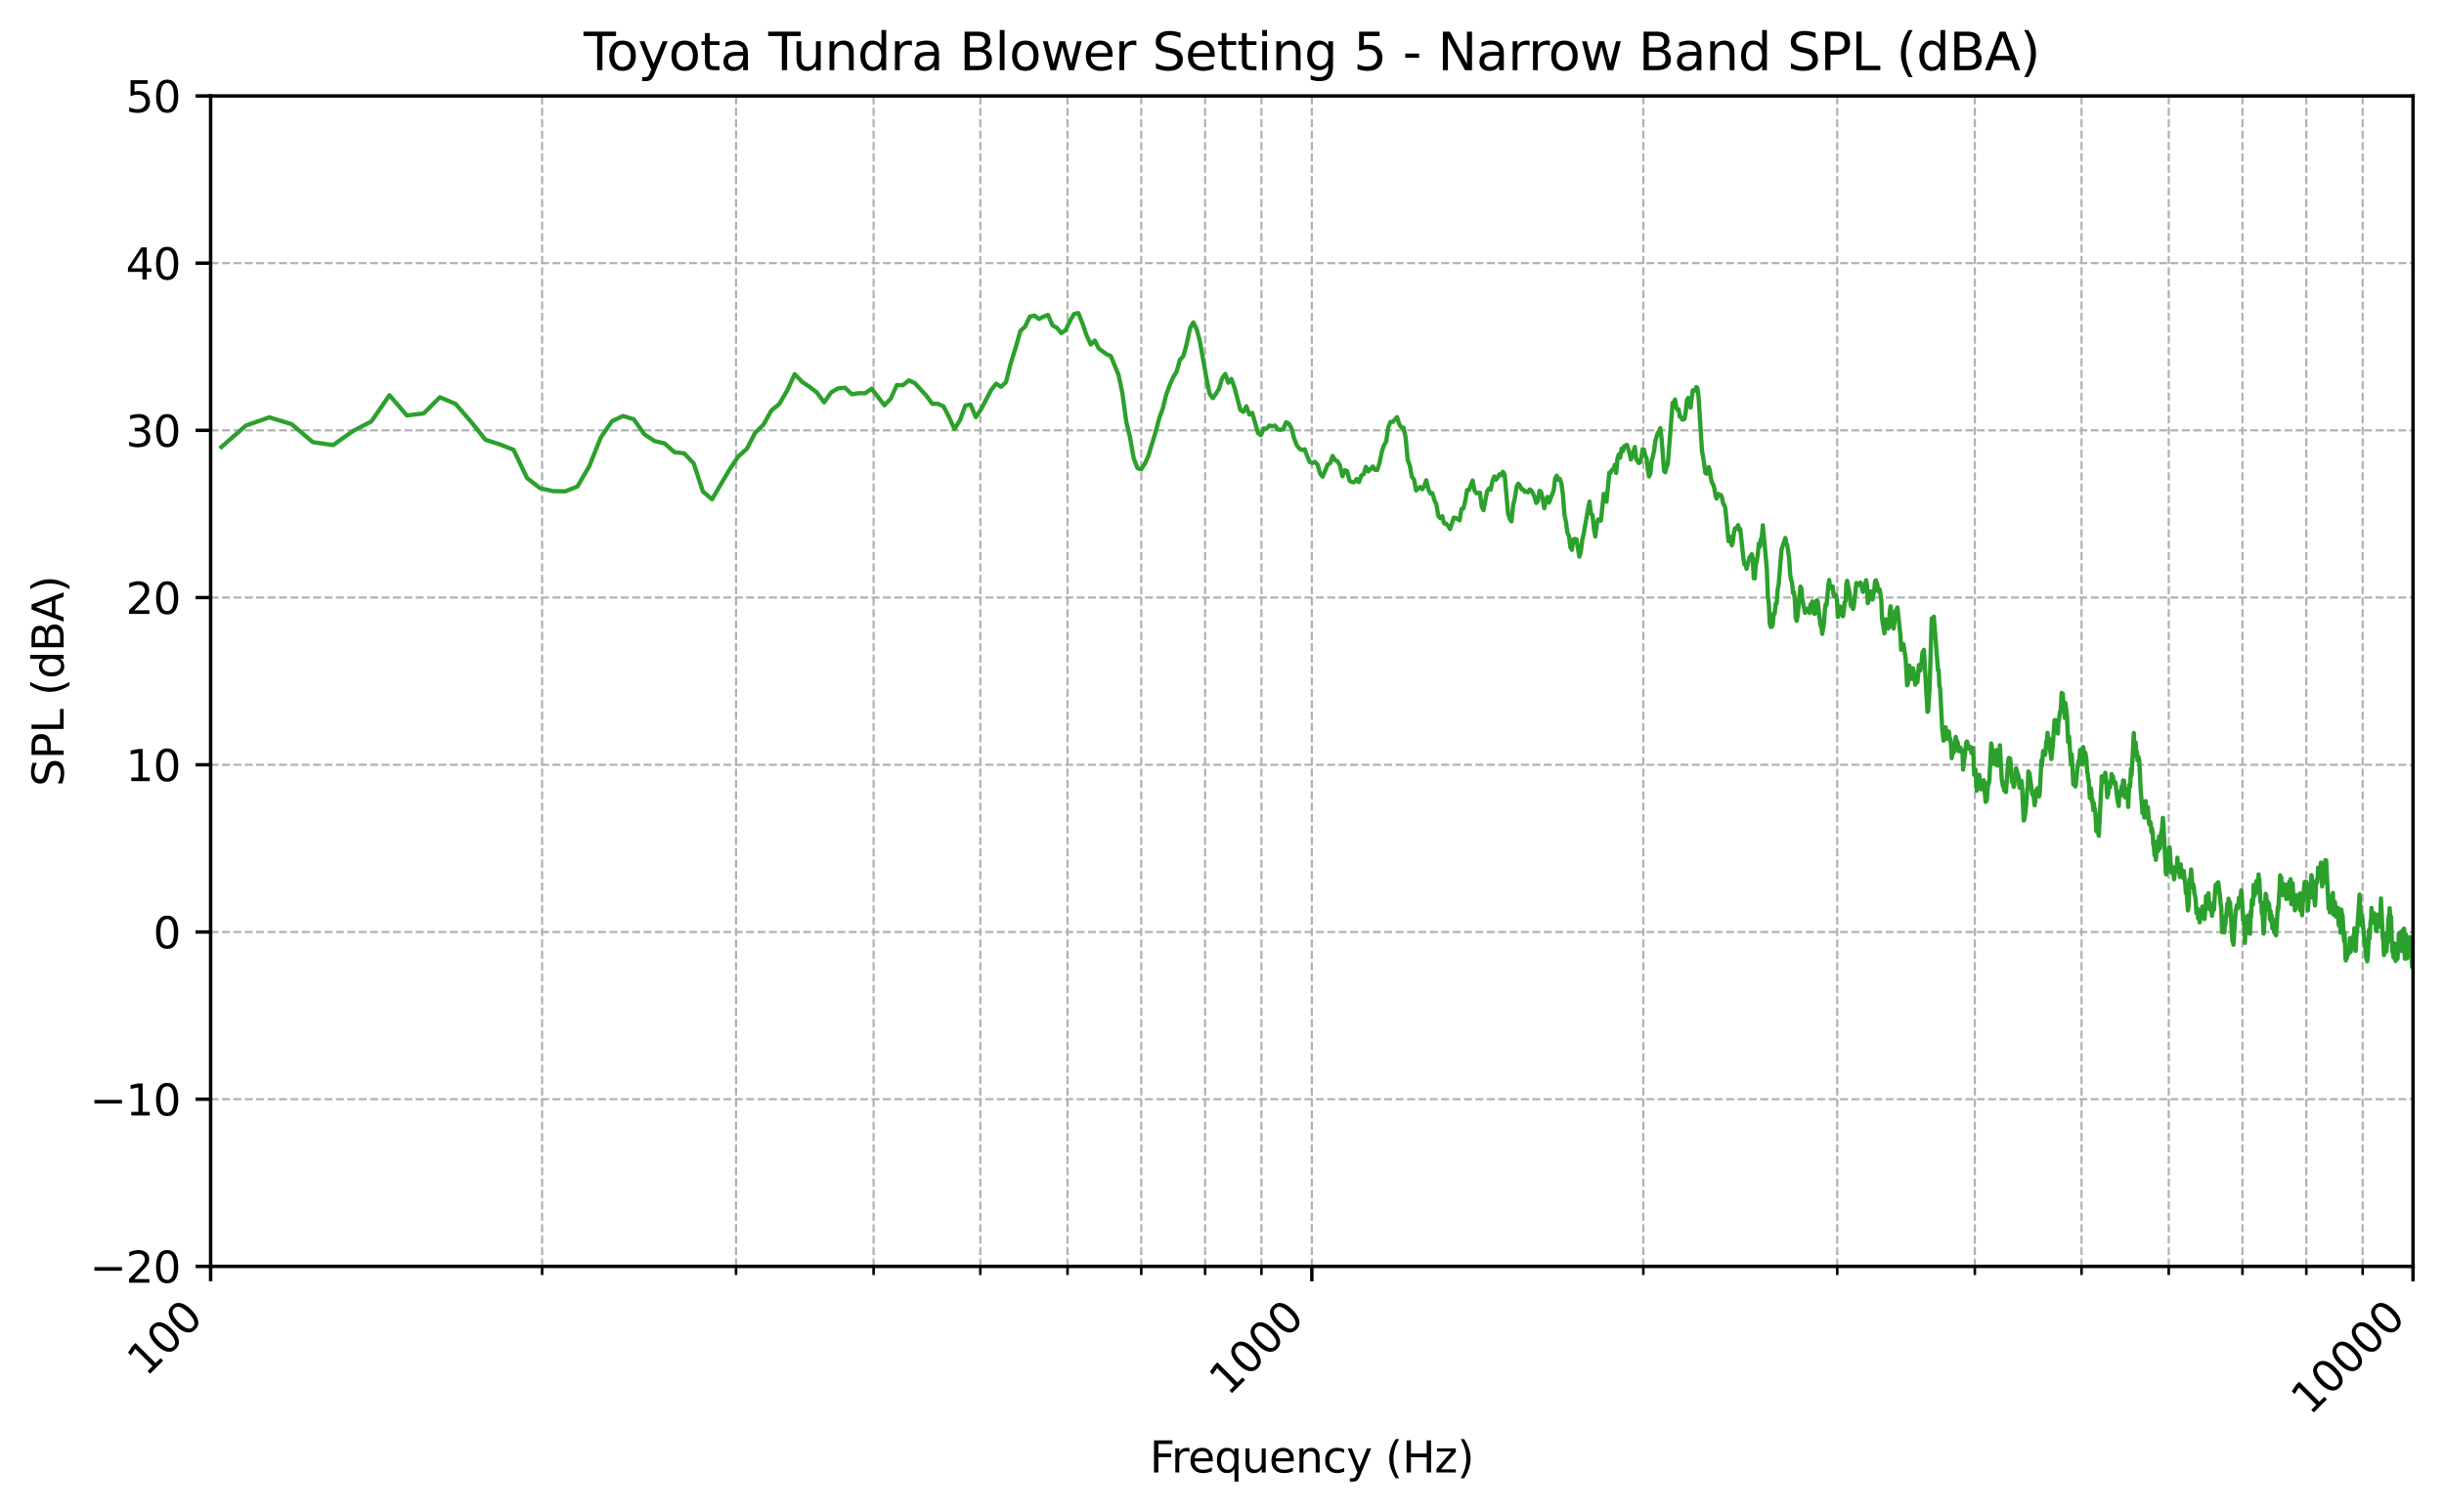 <?xml version="1.0" encoding="utf-8" standalone="no"?>
<!DOCTYPE svg PUBLIC "-//W3C//DTD SVG 1.1//EN"
  "http://www.w3.org/Graphics/SVG/1.1/DTD/svg11.dtd">
<svg xmlns:xlink="http://www.w3.org/1999/xlink" width="568.398pt" height="351.807pt" viewBox="0 0 568.398 351.807" xmlns="http://www.w3.org/2000/svg" version="1.1">
 <defs>
  <style type="text/css">*{stroke-linejoin: round; stroke-linecap: butt}</style>
 </defs>
 <g id="figure_1">
  <g id="patch_1">
   <path d="M 0 351.807 
L 568.398 351.807 
L 568.398 0 
L 0 0 
z
" style="fill: #ffffff"/>
  </g>
  <g id="axes_1">
   <g id="patch_2">
    <path d="M 48.983 294.59 
L 561.198 294.59 
L 561.198 22.318 
L 48.983 22.318 
z
" style="fill: #ffffff"/>
   </g>
   <g id="matplotlib.axis_1">
    <g id="xtick_1">
     <g id="line2d_1">
      <path d="M 48.983 294.59 
L 48.983 22.318 
" clip-path="url(#p69aa4d8b24)" style="fill: none; stroke-dasharray: 1.85,0.8; stroke-dashoffset: 0; stroke: #b0b0b0; stroke-width: 0.5"/>
     </g>
     <g id="line2d_2">
      <defs>
       <path id="m87f05a41ac" d="M 0 0 
L 0 3.5 
" style="stroke: #000000; stroke-width: 0.8"/>
      </defs>
      <g>
       <use xlink:href="#m87f05a41ac" x="48.983" y="294.59" style="stroke: #000000; stroke-width: 0.8"/>
      </g>
     </g>
     <g id="text_1">
      <!-- 100 -->
      <g transform="translate(34.015 320.46) rotate(-45) scale(0.1 -0.1)">
       <defs>
        <path id="DejaVuSans-31" d="M 794 531 
L 1825 531 
L 1825 4091 
L 703 3866 
L 703 4441 
L 1819 4666 
L 2450 4666 
L 2450 531 
L 3481 531 
L 3481 0 
L 794 0 
L 794 531 
z
" transform="scale(0.016)"/>
        <path id="DejaVuSans-30" d="M 2034 4250 
Q 1547 4250 1301 3770 
Q 1056 3291 1056 2328 
Q 1056 1369 1301 889 
Q 1547 409 2034 409 
Q 2525 409 2770 889 
Q 3016 1369 3016 2328 
Q 3016 3291 2770 3770 
Q 2525 4250 2034 4250 
z
M 2034 4750 
Q 2819 4750 3233 4129 
Q 3647 3509 3647 2328 
Q 3647 1150 3233 529 
Q 2819 -91 2034 -91 
Q 1250 -91 836 529 
Q 422 1150 422 2328 
Q 422 3509 836 4129 
Q 1250 4750 2034 4750 
z
" transform="scale(0.016)"/>
       </defs>
       <use xlink:href="#DejaVuSans-31"/>
       <use xlink:href="#DejaVuSans-30" transform="translate(63.623 0)"/>
       <use xlink:href="#DejaVuSans-30" transform="translate(127.246 0)"/>
      </g>
     </g>
    </g>
    <g id="xtick_2">
     <g id="line2d_3">
      <path d="M 305.09 294.59 
L 305.09 22.318 
" clip-path="url(#p69aa4d8b24)" style="fill: none; stroke-dasharray: 1.85,0.8; stroke-dashoffset: 0; stroke: #b0b0b0; stroke-width: 0.5"/>
     </g>
     <g id="line2d_4">
      <g>
       <use xlink:href="#m87f05a41ac" x="305.09" y="294.59" style="stroke: #000000; stroke-width: 0.8"/>
      </g>
     </g>
     <g id="text_2">
      <!-- 1000 -->
      <g transform="translate(285.624 324.959) rotate(-45) scale(0.1 -0.1)">
       <use xlink:href="#DejaVuSans-31"/>
       <use xlink:href="#DejaVuSans-30" transform="translate(63.623 0)"/>
       <use xlink:href="#DejaVuSans-30" transform="translate(127.246 0)"/>
       <use xlink:href="#DejaVuSans-30" transform="translate(190.869 0)"/>
      </g>
     </g>
    </g>
    <g id="xtick_3">
     <g id="line2d_5">
      <path d="M 561.198 294.59 
L 561.198 22.318 
" clip-path="url(#p69aa4d8b24)" style="fill: none; stroke-dasharray: 1.85,0.8; stroke-dashoffset: 0; stroke: #b0b0b0; stroke-width: 0.5"/>
     </g>
     <g id="line2d_6">
      <g>
       <use xlink:href="#m87f05a41ac" x="561.198" y="294.59" style="stroke: #000000; stroke-width: 0.8"/>
      </g>
     </g>
     <g id="text_3">
      <!-- 10000 -->
      <g transform="translate(537.232 329.458) rotate(-45) scale(0.1 -0.1)">
       <use xlink:href="#DejaVuSans-31"/>
       <use xlink:href="#DejaVuSans-30" transform="translate(63.623 0)"/>
       <use xlink:href="#DejaVuSans-30" transform="translate(127.246 0)"/>
       <use xlink:href="#DejaVuSans-30" transform="translate(190.869 0)"/>
       <use xlink:href="#DejaVuSans-30" transform="translate(254.492 0)"/>
      </g>
     </g>
    </g>
    <g id="xtick_4">
     <g id="line2d_7">
      <path d="M 126.079 294.59 
L 126.079 22.318 
" clip-path="url(#p69aa4d8b24)" style="fill: none; stroke-dasharray: 1.85,0.8; stroke-dashoffset: 0; stroke: #b0b0b0; stroke-width: 0.5"/>
     </g>
     <g id="line2d_8">
      <defs>
       <path id="m1a60676e00" d="M 0 0 
L 0 2 
" style="stroke: #000000; stroke-width: 0.6"/>
      </defs>
      <g>
       <use xlink:href="#m1a60676e00" x="126.079" y="294.59" style="stroke: #000000; stroke-width: 0.6"/>
      </g>
     </g>
    </g>
    <g id="xtick_5">
     <g id="line2d_9">
      <path d="M 171.177 294.59 
L 171.177 22.318 
" clip-path="url(#p69aa4d8b24)" style="fill: none; stroke-dasharray: 1.85,0.8; stroke-dashoffset: 0; stroke: #b0b0b0; stroke-width: 0.5"/>
     </g>
     <g id="line2d_10">
      <g>
       <use xlink:href="#m1a60676e00" x="171.177" y="294.59" style="stroke: #000000; stroke-width: 0.6"/>
      </g>
     </g>
    </g>
    <g id="xtick_6">
     <g id="line2d_11">
      <path d="M 203.175 294.59 
L 203.175 22.318 
" clip-path="url(#p69aa4d8b24)" style="fill: none; stroke-dasharray: 1.85,0.8; stroke-dashoffset: 0; stroke: #b0b0b0; stroke-width: 0.5"/>
     </g>
     <g id="line2d_12">
      <g>
       <use xlink:href="#m1a60676e00" x="203.175" y="294.59" style="stroke: #000000; stroke-width: 0.6"/>
      </g>
     </g>
    </g>
    <g id="xtick_7">
     <g id="line2d_13">
      <path d="M 227.994 294.59 
L 227.994 22.318 
" clip-path="url(#p69aa4d8b24)" style="fill: none; stroke-dasharray: 1.85,0.8; stroke-dashoffset: 0; stroke: #b0b0b0; stroke-width: 0.5"/>
     </g>
     <g id="line2d_14">
      <g>
       <use xlink:href="#m1a60676e00" x="227.994" y="294.59" style="stroke: #000000; stroke-width: 0.6"/>
      </g>
     </g>
    </g>
    <g id="xtick_8">
     <g id="line2d_15">
      <path d="M 248.273 294.59 
L 248.273 22.318 
" clip-path="url(#p69aa4d8b24)" style="fill: none; stroke-dasharray: 1.85,0.8; stroke-dashoffset: 0; stroke: #b0b0b0; stroke-width: 0.5"/>
     </g>
     <g id="line2d_16">
      <g>
       <use xlink:href="#m1a60676e00" x="248.273" y="294.59" style="stroke: #000000; stroke-width: 0.6"/>
      </g>
     </g>
    </g>
    <g id="xtick_9">
     <g id="line2d_17">
      <path d="M 265.419 294.59 
L 265.419 22.318 
" clip-path="url(#p69aa4d8b24)" style="fill: none; stroke-dasharray: 1.85,0.8; stroke-dashoffset: 0; stroke: #b0b0b0; stroke-width: 0.5"/>
     </g>
     <g id="line2d_18">
      <g>
       <use xlink:href="#m1a60676e00" x="265.419" y="294.59" style="stroke: #000000; stroke-width: 0.6"/>
      </g>
     </g>
    </g>
    <g id="xtick_10">
     <g id="line2d_19">
      <path d="M 280.271 294.59 
L 280.271 22.318 
" clip-path="url(#p69aa4d8b24)" style="fill: none; stroke-dasharray: 1.85,0.8; stroke-dashoffset: 0; stroke: #b0b0b0; stroke-width: 0.5"/>
     </g>
     <g id="line2d_20">
      <g>
       <use xlink:href="#m1a60676e00" x="280.271" y="294.59" style="stroke: #000000; stroke-width: 0.6"/>
      </g>
     </g>
    </g>
    <g id="xtick_11">
     <g id="line2d_21">
      <path d="M 293.371 294.59 
L 293.371 22.318 
" clip-path="url(#p69aa4d8b24)" style="fill: none; stroke-dasharray: 1.85,0.8; stroke-dashoffset: 0; stroke: #b0b0b0; stroke-width: 0.5"/>
     </g>
     <g id="line2d_22">
      <g>
       <use xlink:href="#m1a60676e00" x="293.371" y="294.59" style="stroke: #000000; stroke-width: 0.6"/>
      </g>
     </g>
    </g>
    <g id="xtick_12">
     <g id="line2d_23">
      <path d="M 382.186 294.59 
L 382.186 22.318 
" clip-path="url(#p69aa4d8b24)" style="fill: none; stroke-dasharray: 1.85,0.8; stroke-dashoffset: 0; stroke: #b0b0b0; stroke-width: 0.5"/>
     </g>
     <g id="line2d_24">
      <g>
       <use xlink:href="#m1a60676e00" x="382.186" y="294.59" style="stroke: #000000; stroke-width: 0.6"/>
      </g>
     </g>
    </g>
    <g id="xtick_13">
     <g id="line2d_25">
      <path d="M 427.285 294.59 
L 427.285 22.318 
" clip-path="url(#p69aa4d8b24)" style="fill: none; stroke-dasharray: 1.85,0.8; stroke-dashoffset: 0; stroke: #b0b0b0; stroke-width: 0.5"/>
     </g>
     <g id="line2d_26">
      <g>
       <use xlink:href="#m1a60676e00" x="427.285" y="294.59" style="stroke: #000000; stroke-width: 0.6"/>
      </g>
     </g>
    </g>
    <g id="xtick_14">
     <g id="line2d_27">
      <path d="M 459.282 294.59 
L 459.282 22.318 
" clip-path="url(#p69aa4d8b24)" style="fill: none; stroke-dasharray: 1.85,0.8; stroke-dashoffset: 0; stroke: #b0b0b0; stroke-width: 0.5"/>
     </g>
     <g id="line2d_28">
      <g>
       <use xlink:href="#m1a60676e00" x="459.282" y="294.59" style="stroke: #000000; stroke-width: 0.6"/>
      </g>
     </g>
    </g>
    <g id="xtick_15">
     <g id="line2d_29">
      <path d="M 484.102 294.59 
L 484.102 22.318 
" clip-path="url(#p69aa4d8b24)" style="fill: none; stroke-dasharray: 1.85,0.8; stroke-dashoffset: 0; stroke: #b0b0b0; stroke-width: 0.5"/>
     </g>
     <g id="line2d_30">
      <g>
       <use xlink:href="#m1a60676e00" x="484.102" y="294.59" style="stroke: #000000; stroke-width: 0.6"/>
      </g>
     </g>
    </g>
    <g id="xtick_16">
     <g id="line2d_31">
      <path d="M 504.381 294.59 
L 504.381 22.318 
" clip-path="url(#p69aa4d8b24)" style="fill: none; stroke-dasharray: 1.85,0.8; stroke-dashoffset: 0; stroke: #b0b0b0; stroke-width: 0.5"/>
     </g>
     <g id="line2d_32">
      <g>
       <use xlink:href="#m1a60676e00" x="504.381" y="294.59" style="stroke: #000000; stroke-width: 0.6"/>
      </g>
     </g>
    </g>
    <g id="xtick_17">
     <g id="line2d_33">
      <path d="M 521.526 294.59 
L 521.526 22.318 
" clip-path="url(#p69aa4d8b24)" style="fill: none; stroke-dasharray: 1.85,0.8; stroke-dashoffset: 0; stroke: #b0b0b0; stroke-width: 0.5"/>
     </g>
     <g id="line2d_34">
      <g>
       <use xlink:href="#m1a60676e00" x="521.526" y="294.59" style="stroke: #000000; stroke-width: 0.6"/>
      </g>
     </g>
    </g>
    <g id="xtick_18">
     <g id="line2d_35">
      <path d="M 536.378 294.59 
L 536.378 22.318 
" clip-path="url(#p69aa4d8b24)" style="fill: none; stroke-dasharray: 1.85,0.8; stroke-dashoffset: 0; stroke: #b0b0b0; stroke-width: 0.5"/>
     </g>
     <g id="line2d_36">
      <g>
       <use xlink:href="#m1a60676e00" x="536.378" y="294.59" style="stroke: #000000; stroke-width: 0.6"/>
      </g>
     </g>
    </g>
    <g id="xtick_19">
     <g id="line2d_37">
      <path d="M 549.479 294.59 
L 549.479 22.318 
" clip-path="url(#p69aa4d8b24)" style="fill: none; stroke-dasharray: 1.85,0.8; stroke-dashoffset: 0; stroke: #b0b0b0; stroke-width: 0.5"/>
     </g>
     <g id="line2d_38">
      <g>
       <use xlink:href="#m1a60676e00" x="549.479" y="294.59" style="stroke: #000000; stroke-width: 0.6"/>
      </g>
     </g>
    </g>
    <g id="text_4">
     <!-- Frequency (Hz) -->
     <g transform="translate(267.386 342.527) scale(0.1 -0.1)">
      <defs>
       <path id="DejaVuSans-46" d="M 628 4666 
L 3309 4666 
L 3309 4134 
L 1259 4134 
L 1259 2759 
L 3109 2759 
L 3109 2228 
L 1259 2228 
L 1259 0 
L 628 0 
L 628 4666 
z
" transform="scale(0.016)"/>
       <path id="DejaVuSans-72" d="M 2631 2963 
Q 2534 3019 2420 3045 
Q 2306 3072 2169 3072 
Q 1681 3072 1420 2755 
Q 1159 2438 1159 1844 
L 1159 0 
L 581 0 
L 581 3500 
L 1159 3500 
L 1159 2956 
Q 1341 3275 1631 3429 
Q 1922 3584 2338 3584 
Q 2397 3584 2469 3576 
Q 2541 3569 2628 3553 
L 2631 2963 
z
" transform="scale(0.016)"/>
       <path id="DejaVuSans-65" d="M 3597 1894 
L 3597 1613 
L 953 1613 
Q 991 1019 1311 708 
Q 1631 397 2203 397 
Q 2534 397 2845 478 
Q 3156 559 3463 722 
L 3463 178 
Q 3153 47 2828 -22 
Q 2503 -91 2169 -91 
Q 1331 -91 842 396 
Q 353 884 353 1716 
Q 353 2575 817 3079 
Q 1281 3584 2069 3584 
Q 2775 3584 3186 3129 
Q 3597 2675 3597 1894 
z
M 3022 2063 
Q 3016 2534 2758 2815 
Q 2500 3097 2075 3097 
Q 1594 3097 1305 2825 
Q 1016 2553 972 2059 
L 3022 2063 
z
" transform="scale(0.016)"/>
       <path id="DejaVuSans-71" d="M 947 1747 
Q 947 1113 1208 752 
Q 1469 391 1925 391 
Q 2381 391 2643 752 
Q 2906 1113 2906 1747 
Q 2906 2381 2643 2742 
Q 2381 3103 1925 3103 
Q 1469 3103 1208 2742 
Q 947 2381 947 1747 
z
M 2906 525 
Q 2725 213 2448 61 
Q 2172 -91 1784 -91 
Q 1150 -91 751 415 
Q 353 922 353 1747 
Q 353 2572 751 3078 
Q 1150 3584 1784 3584 
Q 2172 3584 2448 3432 
Q 2725 3281 2906 2969 
L 2906 3500 
L 3481 3500 
L 3481 -1331 
L 2906 -1331 
L 2906 525 
z
" transform="scale(0.016)"/>
       <path id="DejaVuSans-75" d="M 544 1381 
L 544 3500 
L 1119 3500 
L 1119 1403 
Q 1119 906 1312 657 
Q 1506 409 1894 409 
Q 2359 409 2629 706 
Q 2900 1003 2900 1516 
L 2900 3500 
L 3475 3500 
L 3475 0 
L 2900 0 
L 2900 538 
Q 2691 219 2414 64 
Q 2138 -91 1772 -91 
Q 1169 -91 856 284 
Q 544 659 544 1381 
z
M 1991 3584 
L 1991 3584 
z
" transform="scale(0.016)"/>
       <path id="DejaVuSans-6e" d="M 3513 2113 
L 3513 0 
L 2938 0 
L 2938 2094 
Q 2938 2591 2744 2837 
Q 2550 3084 2163 3084 
Q 1697 3084 1428 2787 
Q 1159 2491 1159 1978 
L 1159 0 
L 581 0 
L 581 3500 
L 1159 3500 
L 1159 2956 
Q 1366 3272 1645 3428 
Q 1925 3584 2291 3584 
Q 2894 3584 3203 3211 
Q 3513 2838 3513 2113 
z
" transform="scale(0.016)"/>
       <path id="DejaVuSans-63" d="M 3122 3366 
L 3122 2828 
Q 2878 2963 2633 3030 
Q 2388 3097 2138 3097 
Q 1578 3097 1268 2742 
Q 959 2388 959 1747 
Q 959 1106 1268 751 
Q 1578 397 2138 397 
Q 2388 397 2633 464 
Q 2878 531 3122 666 
L 3122 134 
Q 2881 22 2623 -34 
Q 2366 -91 2075 -91 
Q 1284 -91 818 406 
Q 353 903 353 1747 
Q 353 2603 823 3093 
Q 1294 3584 2113 3584 
Q 2378 3584 2631 3529 
Q 2884 3475 3122 3366 
z
" transform="scale(0.016)"/>
       <path id="DejaVuSans-79" d="M 2059 -325 
Q 1816 -950 1584 -1140 
Q 1353 -1331 966 -1331 
L 506 -1331 
L 506 -850 
L 844 -850 
Q 1081 -850 1212 -737 
Q 1344 -625 1503 -206 
L 1606 56 
L 191 3500 
L 800 3500 
L 1894 763 
L 2988 3500 
L 3597 3500 
L 2059 -325 
z
" transform="scale(0.016)"/>
       <path id="DejaVuSans-20" transform="scale(0.016)"/>
       <path id="DejaVuSans-28" d="M 1984 4856 
Q 1566 4138 1362 3434 
Q 1159 2731 1159 2009 
Q 1159 1288 1364 580 
Q 1569 -128 1984 -844 
L 1484 -844 
Q 1016 -109 783 600 
Q 550 1309 550 2009 
Q 550 2706 781 3412 
Q 1013 4119 1484 4856 
L 1984 4856 
z
" transform="scale(0.016)"/>
       <path id="DejaVuSans-48" d="M 628 4666 
L 1259 4666 
L 1259 2753 
L 3553 2753 
L 3553 4666 
L 4184 4666 
L 4184 0 
L 3553 0 
L 3553 2222 
L 1259 2222 
L 1259 0 
L 628 0 
L 628 4666 
z
" transform="scale(0.016)"/>
       <path id="DejaVuSans-7a" d="M 353 3500 
L 3084 3500 
L 3084 2975 
L 922 459 
L 3084 459 
L 3084 0 
L 275 0 
L 275 525 
L 2438 3041 
L 353 3041 
L 353 3500 
z
" transform="scale(0.016)"/>
       <path id="DejaVuSans-29" d="M 513 4856 
L 1013 4856 
Q 1481 4119 1714 3412 
Q 1947 2706 1947 2009 
Q 1947 1309 1714 600 
Q 1481 -109 1013 -844 
L 513 -844 
Q 928 -128 1133 580 
Q 1338 1288 1338 2009 
Q 1338 2731 1133 3434 
Q 928 4138 513 4856 
z
" transform="scale(0.016)"/>
      </defs>
      <use xlink:href="#DejaVuSans-46"/>
      <use xlink:href="#DejaVuSans-72" transform="translate(50.27 0)"/>
      <use xlink:href="#DejaVuSans-65" transform="translate(89.133 0)"/>
      <use xlink:href="#DejaVuSans-71" transform="translate(150.656 0)"/>
      <use xlink:href="#DejaVuSans-75" transform="translate(214.133 0)"/>
      <use xlink:href="#DejaVuSans-65" transform="translate(277.512 0)"/>
      <use xlink:href="#DejaVuSans-6e" transform="translate(339.035 0)"/>
      <use xlink:href="#DejaVuSans-63" transform="translate(402.414 0)"/>
      <use xlink:href="#DejaVuSans-79" transform="translate(457.395 0)"/>
      <use xlink:href="#DejaVuSans-20" transform="translate(516.574 0)"/>
      <use xlink:href="#DejaVuSans-28" transform="translate(548.361 0)"/>
      <use xlink:href="#DejaVuSans-48" transform="translate(587.375 0)"/>
      <use xlink:href="#DejaVuSans-7a" transform="translate(662.57 0)"/>
      <use xlink:href="#DejaVuSans-29" transform="translate(715.061 0)"/>
     </g>
    </g>
   </g>
   <g id="matplotlib.axis_2">
    <g id="ytick_1">
     <g id="line2d_39">
      <path d="M 48.983 294.59 
L 561.198 294.59 
" clip-path="url(#p69aa4d8b24)" style="fill: none; stroke-dasharray: 1.85,0.8; stroke-dashoffset: 0; stroke: #b0b0b0; stroke-width: 0.5"/>
     </g>
     <g id="line2d_40">
      <defs>
       <path id="m49060587f4" d="M 0 0 
L -3.5 0 
" style="stroke: #000000; stroke-width: 0.8"/>
      </defs>
      <g>
       <use xlink:href="#m49060587f4" x="48.983" y="294.59" style="stroke: #000000; stroke-width: 0.8"/>
      </g>
     </g>
     <g id="text_5">
      <!-- −20 -->
      <g transform="translate(20.878 298.389) scale(0.1 -0.1)">
       <defs>
        <path id="DejaVuSans-2212" d="M 678 2272 
L 4684 2272 
L 4684 1741 
L 678 1741 
L 678 2272 
z
" transform="scale(0.016)"/>
        <path id="DejaVuSans-32" d="M 1228 531 
L 3431 531 
L 3431 0 
L 469 0 
L 469 531 
Q 828 903 1448 1529 
Q 2069 2156 2228 2338 
Q 2531 2678 2651 2914 
Q 2772 3150 2772 3378 
Q 2772 3750 2511 3984 
Q 2250 4219 1831 4219 
Q 1534 4219 1204 4116 
Q 875 4013 500 3803 
L 500 4441 
Q 881 4594 1212 4672 
Q 1544 4750 1819 4750 
Q 2544 4750 2975 4387 
Q 3406 4025 3406 3419 
Q 3406 3131 3298 2873 
Q 3191 2616 2906 2266 
Q 2828 2175 2409 1742 
Q 1991 1309 1228 531 
z
" transform="scale(0.016)"/>
       </defs>
       <use xlink:href="#DejaVuSans-2212"/>
       <use xlink:href="#DejaVuSans-32" transform="translate(83.789 0)"/>
       <use xlink:href="#DejaVuSans-30" transform="translate(147.412 0)"/>
      </g>
     </g>
    </g>
    <g id="ytick_2">
     <g id="line2d_41">
      <path d="M 48.983 255.694 
L 561.198 255.694 
" clip-path="url(#p69aa4d8b24)" style="fill: none; stroke-dasharray: 1.85,0.8; stroke-dashoffset: 0; stroke: #b0b0b0; stroke-width: 0.5"/>
     </g>
     <g id="line2d_42">
      <g>
       <use xlink:href="#m49060587f4" x="48.983" y="255.694" style="stroke: #000000; stroke-width: 0.8"/>
      </g>
     </g>
     <g id="text_6">
      <!-- −10 -->
      <g transform="translate(20.878 259.493) scale(0.1 -0.1)">
       <use xlink:href="#DejaVuSans-2212"/>
       <use xlink:href="#DejaVuSans-31" transform="translate(83.789 0)"/>
       <use xlink:href="#DejaVuSans-30" transform="translate(147.412 0)"/>
      </g>
     </g>
    </g>
    <g id="ytick_3">
     <g id="line2d_43">
      <path d="M 48.983 216.798 
L 561.198 216.798 
" clip-path="url(#p69aa4d8b24)" style="fill: none; stroke-dasharray: 1.85,0.8; stroke-dashoffset: 0; stroke: #b0b0b0; stroke-width: 0.5"/>
     </g>
     <g id="line2d_44">
      <g>
       <use xlink:href="#m49060587f4" x="48.983" y="216.798" style="stroke: #000000; stroke-width: 0.8"/>
      </g>
     </g>
     <g id="text_7">
      <!-- 0 -->
      <g transform="translate(35.62 220.597) scale(0.1 -0.1)">
       <use xlink:href="#DejaVuSans-30"/>
      </g>
     </g>
    </g>
    <g id="ytick_4">
     <g id="line2d_45">
      <path d="M 48.983 177.902 
L 561.198 177.902 
" clip-path="url(#p69aa4d8b24)" style="fill: none; stroke-dasharray: 1.85,0.8; stroke-dashoffset: 0; stroke: #b0b0b0; stroke-width: 0.5"/>
     </g>
     <g id="line2d_46">
      <g>
       <use xlink:href="#m49060587f4" x="48.983" y="177.902" style="stroke: #000000; stroke-width: 0.8"/>
      </g>
     </g>
     <g id="text_8">
      <!-- 10 -->
      <g transform="translate(29.258 181.701) scale(0.1 -0.1)">
       <use xlink:href="#DejaVuSans-31"/>
       <use xlink:href="#DejaVuSans-30" transform="translate(63.623 0)"/>
      </g>
     </g>
    </g>
    <g id="ytick_5">
     <g id="line2d_47">
      <path d="M 48.983 139.006 
L 561.198 139.006 
" clip-path="url(#p69aa4d8b24)" style="fill: none; stroke-dasharray: 1.85,0.8; stroke-dashoffset: 0; stroke: #b0b0b0; stroke-width: 0.5"/>
     </g>
     <g id="line2d_48">
      <g>
       <use xlink:href="#m49060587f4" x="48.983" y="139.006" style="stroke: #000000; stroke-width: 0.8"/>
      </g>
     </g>
     <g id="text_9">
      <!-- 20 -->
      <g transform="translate(29.258 142.805) scale(0.1 -0.1)">
       <use xlink:href="#DejaVuSans-32"/>
       <use xlink:href="#DejaVuSans-30" transform="translate(63.623 0)"/>
      </g>
     </g>
    </g>
    <g id="ytick_6">
     <g id="line2d_49">
      <path d="M 48.983 100.11 
L 561.198 100.11 
" clip-path="url(#p69aa4d8b24)" style="fill: none; stroke-dasharray: 1.85,0.8; stroke-dashoffset: 0; stroke: #b0b0b0; stroke-width: 0.5"/>
     </g>
     <g id="line2d_50">
      <g>
       <use xlink:href="#m49060587f4" x="48.983" y="100.11" style="stroke: #000000; stroke-width: 0.8"/>
      </g>
     </g>
     <g id="text_10">
      <!-- 30 -->
      <g transform="translate(29.258 103.909) scale(0.1 -0.1)">
       <defs>
        <path id="DejaVuSans-33" d="M 2597 2516 
Q 3050 2419 3304 2112 
Q 3559 1806 3559 1356 
Q 3559 666 3084 287 
Q 2609 -91 1734 -91 
Q 1441 -91 1130 -33 
Q 819 25 488 141 
L 488 750 
Q 750 597 1062 519 
Q 1375 441 1716 441 
Q 2309 441 2620 675 
Q 2931 909 2931 1356 
Q 2931 1769 2642 2001 
Q 2353 2234 1838 2234 
L 1294 2234 
L 1294 2753 
L 1863 2753 
Q 2328 2753 2575 2939 
Q 2822 3125 2822 3475 
Q 2822 3834 2567 4026 
Q 2313 4219 1838 4219 
Q 1578 4219 1281 4162 
Q 984 4106 628 3988 
L 628 4550 
Q 988 4650 1302 4700 
Q 1616 4750 1894 4750 
Q 2613 4750 3031 4423 
Q 3450 4097 3450 3541 
Q 3450 3153 3228 2886 
Q 3006 2619 2597 2516 
z
" transform="scale(0.016)"/>
       </defs>
       <use xlink:href="#DejaVuSans-33"/>
       <use xlink:href="#DejaVuSans-30" transform="translate(63.623 0)"/>
      </g>
     </g>
    </g>
    <g id="ytick_7">
     <g id="line2d_51">
      <path d="M 48.983 61.214 
L 561.198 61.214 
" clip-path="url(#p69aa4d8b24)" style="fill: none; stroke-dasharray: 1.85,0.8; stroke-dashoffset: 0; stroke: #b0b0b0; stroke-width: 0.5"/>
     </g>
     <g id="line2d_52">
      <g>
       <use xlink:href="#m49060587f4" x="48.983" y="61.214" style="stroke: #000000; stroke-width: 0.8"/>
      </g>
     </g>
     <g id="text_11">
      <!-- 40 -->
      <g transform="translate(29.258 65.013) scale(0.1 -0.1)">
       <defs>
        <path id="DejaVuSans-34" d="M 2419 4116 
L 825 1625 
L 2419 1625 
L 2419 4116 
z
M 2253 4666 
L 3047 4666 
L 3047 1625 
L 3713 1625 
L 3713 1100 
L 3047 1100 
L 3047 0 
L 2419 0 
L 2419 1100 
L 313 1100 
L 313 1709 
L 2253 4666 
z
" transform="scale(0.016)"/>
       </defs>
       <use xlink:href="#DejaVuSans-34"/>
       <use xlink:href="#DejaVuSans-30" transform="translate(63.623 0)"/>
      </g>
     </g>
    </g>
    <g id="ytick_8">
     <g id="line2d_53">
      <path d="M 48.983 22.318 
L 561.198 22.318 
" clip-path="url(#p69aa4d8b24)" style="fill: none; stroke-dasharray: 1.85,0.8; stroke-dashoffset: 0; stroke: #b0b0b0; stroke-width: 0.5"/>
     </g>
     <g id="line2d_54">
      <g>
       <use xlink:href="#m49060587f4" x="48.983" y="22.318" style="stroke: #000000; stroke-width: 0.8"/>
      </g>
     </g>
     <g id="text_12">
      <!-- 50 -->
      <g transform="translate(29.258 26.117) scale(0.1 -0.1)">
       <defs>
        <path id="DejaVuSans-35" d="M 691 4666 
L 3169 4666 
L 3169 4134 
L 1269 4134 
L 1269 2991 
Q 1406 3038 1543 3061 
Q 1681 3084 1819 3084 
Q 2600 3084 3056 2656 
Q 3513 2228 3513 1497 
Q 3513 744 3044 326 
Q 2575 -91 1722 -91 
Q 1428 -91 1123 -41 
Q 819 9 494 109 
L 494 744 
Q 775 591 1075 516 
Q 1375 441 1709 441 
Q 2250 441 2565 725 
Q 2881 1009 2881 1497 
Q 2881 1984 2565 2268 
Q 2250 2553 1709 2553 
Q 1456 2553 1204 2497 
Q 953 2441 691 2322 
L 691 4666 
z
" transform="scale(0.016)"/>
       </defs>
       <use xlink:href="#DejaVuSans-35"/>
       <use xlink:href="#DejaVuSans-30" transform="translate(63.623 0)"/>
      </g>
     </g>
    </g>
    <g id="text_13">
     <!-- SPL (dBA) -->
     <g transform="translate(14.798 182.945) rotate(-90) scale(0.1 -0.1)">
      <defs>
       <path id="DejaVuSans-53" d="M 3425 4513 
L 3425 3897 
Q 3066 4069 2747 4153 
Q 2428 4238 2131 4238 
Q 1616 4238 1336 4038 
Q 1056 3838 1056 3469 
Q 1056 3159 1242 3001 
Q 1428 2844 1947 2747 
L 2328 2669 
Q 3034 2534 3370 2195 
Q 3706 1856 3706 1288 
Q 3706 609 3251 259 
Q 2797 -91 1919 -91 
Q 1588 -91 1214 -16 
Q 841 59 441 206 
L 441 856 
Q 825 641 1194 531 
Q 1563 422 1919 422 
Q 2459 422 2753 634 
Q 3047 847 3047 1241 
Q 3047 1584 2836 1778 
Q 2625 1972 2144 2069 
L 1759 2144 
Q 1053 2284 737 2584 
Q 422 2884 422 3419 
Q 422 4038 858 4394 
Q 1294 4750 2059 4750 
Q 2388 4750 2728 4690 
Q 3069 4631 3425 4513 
z
" transform="scale(0.016)"/>
       <path id="DejaVuSans-50" d="M 1259 4147 
L 1259 2394 
L 2053 2394 
Q 2494 2394 2734 2622 
Q 2975 2850 2975 3272 
Q 2975 3691 2734 3919 
Q 2494 4147 2053 4147 
L 1259 4147 
z
M 628 4666 
L 2053 4666 
Q 2838 4666 3239 4311 
Q 3641 3956 3641 3272 
Q 3641 2581 3239 2228 
Q 2838 1875 2053 1875 
L 1259 1875 
L 1259 0 
L 628 0 
L 628 4666 
z
" transform="scale(0.016)"/>
       <path id="DejaVuSans-4c" d="M 628 4666 
L 1259 4666 
L 1259 531 
L 3531 531 
L 3531 0 
L 628 0 
L 628 4666 
z
" transform="scale(0.016)"/>
       <path id="DejaVuSans-64" d="M 2906 2969 
L 2906 4863 
L 3481 4863 
L 3481 0 
L 2906 0 
L 2906 525 
Q 2725 213 2448 61 
Q 2172 -91 1784 -91 
Q 1150 -91 751 415 
Q 353 922 353 1747 
Q 353 2572 751 3078 
Q 1150 3584 1784 3584 
Q 2172 3584 2448 3432 
Q 2725 3281 2906 2969 
z
M 947 1747 
Q 947 1113 1208 752 
Q 1469 391 1925 391 
Q 2381 391 2643 752 
Q 2906 1113 2906 1747 
Q 2906 2381 2643 2742 
Q 2381 3103 1925 3103 
Q 1469 3103 1208 2742 
Q 947 2381 947 1747 
z
" transform="scale(0.016)"/>
       <path id="DejaVuSans-42" d="M 1259 2228 
L 1259 519 
L 2272 519 
Q 2781 519 3026 730 
Q 3272 941 3272 1375 
Q 3272 1813 3026 2020 
Q 2781 2228 2272 2228 
L 1259 2228 
z
M 1259 4147 
L 1259 2741 
L 2194 2741 
Q 2656 2741 2882 2914 
Q 3109 3088 3109 3444 
Q 3109 3797 2882 3972 
Q 2656 4147 2194 4147 
L 1259 4147 
z
M 628 4666 
L 2241 4666 
Q 2963 4666 3353 4366 
Q 3744 4066 3744 3513 
Q 3744 3084 3544 2831 
Q 3344 2578 2956 2516 
Q 3422 2416 3680 2098 
Q 3938 1781 3938 1306 
Q 3938 681 3513 340 
Q 3088 0 2303 0 
L 628 0 
L 628 4666 
z
" transform="scale(0.016)"/>
       <path id="DejaVuSans-41" d="M 2188 4044 
L 1331 1722 
L 3047 1722 
L 2188 4044 
z
M 1831 4666 
L 2547 4666 
L 4325 0 
L 3669 0 
L 3244 1197 
L 1141 1197 
L 716 0 
L 50 0 
L 1831 4666 
z
" transform="scale(0.016)"/>
      </defs>
      <use xlink:href="#DejaVuSans-53"/>
      <use xlink:href="#DejaVuSans-50" transform="translate(63.477 0)"/>
      <use xlink:href="#DejaVuSans-4c" transform="translate(123.779 0)"/>
      <use xlink:href="#DejaVuSans-20" transform="translate(179.492 0)"/>
      <use xlink:href="#DejaVuSans-28" transform="translate(211.279 0)"/>
      <use xlink:href="#DejaVuSans-64" transform="translate(250.293 0)"/>
      <use xlink:href="#DejaVuSans-42" transform="translate(313.77 0)"/>
      <use xlink:href="#DejaVuSans-41" transform="translate(382.373 0)"/>
      <use xlink:href="#DejaVuSans-29" transform="translate(450.781 0)"/>
     </g>
    </g>
   </g>
   <g id="line2d_55">
    <path d="M 51.493 103.981 
L 57.198 98.991 
L 62.625 97.083 
L 67.799 98.659 
L 72.744 102.849 
L 77.477 103.541 
L 82.018 100.312 
L 86.38 98.022 
L 90.578 91.938 
L 94.623 96.64 
L 98.526 96.174 
L 102.297 92.414 
L 105.944 93.954 
L 109.475 98.018 
L 112.898 102.302 
L 116.218 103.368 
L 119.442 104.63 
L 122.576 111.212 
L 125.623 113.573 
L 128.589 114.243 
L 131.478 114.289 
L 134.294 113.171 
L 137.041 108.452 
L 139.721 101.77 
L 142.338 97.968 
L 144.895 96.778 
L 147.395 97.528 
L 149.84 101.01 
L 152.232 102.593 
L 154.573 103.154 
L 156.867 105.196 
L 159.114 105.458 
L 161.316 107.773 
L 163.476 114.333 
L 165.595 116.158 
L 169.715 109.141 
L 171.719 106.151 
L 173.688 104.417 
L 175.622 100.684 
L 177.523 98.832 
L 179.393 95.509 
L 181.231 93.972 
L 183.04 90.9 
L 184.819 87.038 
L 186.571 88.846 
L 188.296 89.998 
L 189.994 91.316 
L 191.666 93.611 
L 193.314 91.261 
L 194.938 90.328 
L 196.538 90.2 
L 198.116 91.721 
L 199.672 91.465 
L 201.206 91.485 
L 202.719 90.419 
L 205.685 94.281 
L 207.139 92.755 
L 208.574 89.573 
L 209.991 89.606 
L 211.39 88.48 
L 212.772 89.132 
L 215.485 92.103 
L 216.817 93.926 
L 218.134 93.943 
L 219.434 94.537 
L 220.72 97.027 
L 221.991 99.808 
L 223.248 97.779 
L 224.491 94.377 
L 225.72 94.088 
L 226.936 97.031 
L 228.138 95.252 
L 230.505 90.738 
L 231.669 89.252 
L 232.822 89.979 
L 233.963 88.869 
L 235.092 84.435 
L 236.21 80.878 
L 237.317 76.962 
L 238.412 75.994 
L 239.498 73.664 
L 240.572 73.417 
L 241.637 74.203 
L 242.691 73.649 
L 243.735 73.271 
L 244.77 75.673 
L 245.795 76.242 
L 246.811 77.486 
L 247.817 76.842 
L 248.815 74.691 
L 249.804 73.01 
L 250.784 72.816 
L 251.755 75.251 
L 252.718 78.054 
L 253.673 80.135 
L 254.619 79.223 
L 255.558 81.1 
L 257.412 82.428 
L 258.327 82.814 
L 260.136 87.216 
L 261.029 91.439 
L 261.916 98.02 
L 262.795 101.711 
L 263.667 106.633 
L 264.533 108.871 
L 265.392 109.184 
L 266.244 107.885 
L 267.09 106.039 
L 268.762 100.456 
L 269.589 97.349 
L 270.41 95.082 
L 271.225 91.788 
L 272.034 89.607 
L 272.837 87.768 
L 273.634 86.479 
L 274.426 83.669 
L 275.212 82.849 
L 275.993 79.979 
L 276.768 76.337 
L 277.537 75.006 
L 278.302 76.584 
L 279.061 79.419 
L 280.564 87.888 
L 281.308 91.586 
L 282.047 92.612 
L 282.781 91.631 
L 283.511 90.402 
L 284.235 87.978 
L 284.955 86.978 
L 285.671 89.037 
L 286.381 88.144 
L 287.087 90.112 
L 288.487 95.397 
L 289.18 95.796 
L 289.868 94.519 
L 290.553 96.437 
L 291.233 96.053 
L 292.581 100.764 
L 293.249 101.243 
L 293.913 99.655 
L 294.573 99.721 
L 295.23 98.981 
L 295.882 99.182 
L 296.53 98.984 
L 297.175 99.889 
L 297.816 99.995 
L 298.454 99.813 
L 299.087 98.239 
L 299.718 98.53 
L 300.344 99.578 
L 300.967 101.967 
L 301.587 103.56 
L 302.203 104.378 
L 302.816 104.687 
L 303.426 104.511 
L 304.032 106.175 
L 304.635 107.505 
L 305.234 107.712 
L 305.831 107.462 
L 306.424 108.077 
L 307.014 110.171 
L 307.601 110.89 
L 308.765 108.094 
L 309.343 107.766 
L 309.918 106.059 
L 310.49 107.046 
L 311.059 107.302 
L 311.625 108.252 
L 312.188 110.795 
L 312.748 109.389 
L 313.306 109.596 
L 313.861 111.815 
L 314.413 112.148 
L 314.962 112.161 
L 315.508 111.43 
L 316.052 112.142 
L 316.594 110.628 
L 317.132 110.306 
L 317.668 108.602 
L 318.202 109.67 
L 319.261 108.521 
L 319.787 109.299 
L 320.31 109.33 
L 320.831 107.678 
L 321.35 105.162 
L 321.866 103.563 
L 322.38 102.746 
L 322.891 99.309 
L 323.4 98.138 
L 323.907 98.135 
L 324.913 97.029 
L 325.413 98.679 
L 325.911 99.408 
L 326.406 99.493 
L 326.9 101.717 
L 327.391 107.012 
L 327.88 108.281 
L 328.366 110.954 
L 328.851 111.52 
L 329.334 114.089 
L 330.292 113.291 
L 330.769 113.818 
L 331.243 113.029 
L 331.715 111.706 
L 332.186 113.789 
L 332.654 114.785 
L 333.12 114.715 
L 333.585 116.318 
L 334.047 117.294 
L 334.508 120.019 
L 334.967 120.55 
L 335.423 120.072 
L 335.878 121.769 
L 336.331 121.819 
L 336.782 122.354 
L 337.232 123.066 
L 338.125 120.418 
L 338.569 120.499 
L 339.452 121.044 
L 339.891 118.411 
L 340.328 118.296 
L 340.763 116.588 
L 341.197 113.988 
L 341.629 114.014 
L 342.488 111.774 
L 342.915 114.055 
L 343.34 114.739 
L 344.186 114.622 
L 344.606 117.893 
L 345.025 118.668 
L 345.858 114.307 
L 346.273 113.661 
L 346.685 113.926 
L 347.097 111.885 
L 347.506 110.83 
L 347.914 111.607 
L 348.321 111.058 
L 348.726 110.32 
L 349.13 110.576 
L 349.532 109.747 
L 349.933 110.404 
L 350.73 119.457 
L 351.127 120.716 
L 351.522 121.291 
L 351.916 117.512 
L 352.308 115.893 
L 352.699 113.283 
L 353.089 112.517 
L 353.477 112.933 
L 353.864 113.822 
L 354.249 113.865 
L 354.633 114.415 
L 355.016 114.299 
L 355.398 114.515 
L 355.778 113.84 
L 356.157 114.078 
L 356.911 115.598 
L 357.286 116.994 
L 357.66 116.586 
L 358.033 114.176 
L 358.404 114.455 
L 358.774 115.943 
L 359.143 118.23 
L 359.511 116.589 
L 359.877 115.569 
L 360.243 116.914 
L 361.331 114.097 
L 361.692 111.252 
L 362.051 110.649 
L 362.409 111.601 
L 362.767 111.38 
L 363.122 112.405 
L 363.477 114.956 
L 363.831 119.71 
L 364.183 121.346 
L 364.535 123.952 
L 364.885 124.654 
L 365.234 127.312 
L 365.583 127.91 
L 365.93 125.502 
L 366.276 125.356 
L 366.62 125.454 
L 367.307 129.48 
L 367.649 128.299 
L 367.989 125.576 
L 368.329 124.084 
L 369.342 118.335 
L 369.677 116.691 
L 370.012 119.517 
L 370.345 119.745 
L 370.678 122.822 
L 371.009 124.8 
L 371.34 122.078 
L 371.669 120.819 
L 371.998 121.115 
L 372.326 121.091 
L 372.978 114.891 
L 373.303 115.603 
L 373.626 116.705 
L 374.271 109.964 
L 374.592 109.963 
L 374.912 109.272 
L 375.232 109.171 
L 375.55 108.128 
L 375.867 110.034 
L 376.184 106.549 
L 376.499 105.72 
L 376.814 106.449 
L 377.127 104.332 
L 377.44 104.956 
L 377.752 103.778 
L 378.374 103.489 
L 378.992 105.461 
L 379.299 106.884 
L 380.217 103.988 
L 380.522 106.77 
L 381.128 107.715 
L 381.43 107.558 
L 381.731 106.404 
L 382.031 104.475 
L 382.33 104.565 
L 382.629 105.965 
L 382.927 106.527 
L 383.224 109.291 
L 383.52 110.835 
L 383.815 110.209 
L 384.11 107.139 
L 384.404 106.243 
L 384.697 104.828 
L 384.989 102.505 
L 385.571 100.658 
L 385.861 100.386 
L 386.151 99.604 
L 386.439 102.114 
L 387.014 109.565 
L 387.3 109.865 
L 387.586 108.647 
L 387.871 108.034 
L 389.003 93.718 
L 389.284 93.573 
L 389.565 92.925 
L 389.844 94.684 
L 390.124 95.361 
L 390.402 95.219 
L 390.68 96.94 
L 390.957 96.991 
L 391.233 97.574 
L 391.509 97.606 
L 391.784 97.394 
L 392.058 95.74 
L 392.332 93.079 
L 392.605 92.578 
L 393.148 94.807 
L 393.69 90.78 
L 394.228 90.842 
L 394.497 90.034 
L 394.764 90.291 
L 395.031 92.269 
L 395.829 104.886 
L 396.093 106.286 
L 396.62 110.037 
L 396.883 110.217 
L 397.145 110.137 
L 397.406 108.661 
L 397.667 109.517 
L 397.927 111.351 
L 398.187 112.366 
L 398.446 112.687 
L 398.704 113.598 
L 398.962 115.173 
L 399.219 115.967 
L 399.476 114.916 
L 399.732 114.971 
L 399.987 115.347 
L 400.242 115.158 
L 400.496 115.79 
L 400.75 117.115 
L 401.003 117.453 
L 401.255 118.233 
L 402.009 125.895 
L 402.26 125.883 
L 402.509 124.907 
L 402.758 126.849 
L 403.007 126.012 
L 403.255 123.914 
L 403.502 122.92 
L 403.749 122.904 
L 403.996 122.67 
L 404.242 122.155 
L 404.487 123.391 
L 404.732 123.043 
L 405.462 129.957 
L 405.705 131.322 
L 405.947 131.042 
L 406.189 132.321 
L 406.91 129.611 
L 407.15 129.558 
L 407.389 128.909 
L 407.627 129.818 
L 407.865 134.514 
L 408.102 134.536 
L 408.339 131.484 
L 408.576 130.446 
L 408.811 128.9 
L 409.047 126.442 
L 409.282 127.182 
L 409.516 125.467 
L 409.75 124.888 
L 409.983 122.185 
L 410.912 132.352 
L 411.143 138.599 
L 411.374 140.47 
L 411.604 145.159 
L 411.833 145.855 
L 412.063 145.78 
L 412.291 145.283 
L 412.519 142.604 
L 412.747 142.718 
L 412.974 140.408 
L 413.201 140.372 
L 413.427 137.112 
L 413.653 136.051 
L 414.328 127.81 
L 415.221 125.132 
L 415.444 126.388 
L 415.665 126.818 
L 416.108 129.964 
L 416.328 133.496 
L 416.548 134.988 
L 416.768 135.387 
L 416.987 137.927 
L 417.206 137.71 
L 417.424 139.57 
L 417.642 143.907 
L 417.859 144.418 
L 418.076 143.184 
L 418.725 136.451 
L 418.94 136.865 
L 419.155 139.262 
L 419.797 142.577 
L 420.436 141.555 
L 420.648 141.726 
L 420.86 142.602 
L 421.071 140.577 
L 421.282 141.136 
L 421.492 139.912 
L 421.702 140.411 
L 421.912 142.78 
L 422.121 142.761 
L 422.33 140.036 
L 422.539 139.634 
L 422.747 139.931 
L 423.369 145.404 
L 423.575 145.511 
L 423.781 147.463 
L 424.193 145.055 
L 424.398 141.92 
L 424.602 140.521 
L 424.807 140.723 
L 425.214 136.111 
L 425.417 134.912 
L 425.62 136.646 
L 425.822 136.833 
L 426.226 136.427 
L 426.427 138.28 
L 426.628 138.739 
L 426.829 138.325 
L 427.029 138.526 
L 427.229 139.548 
L 427.428 143.516 
L 427.628 141.724 
L 427.826 141.7 
L 428.025 141.096 
L 428.421 143.181 
L 428.618 143.347 
L 428.815 142.168 
L 429.012 140.092 
L 429.208 139.888 
L 429.404 135.895 
L 429.6 135.116 
L 429.99 137.179 
L 430.185 138.024 
L 430.379 140.491 
L 430.573 141.107 
L 430.766 140.778 
L 430.96 141.662 
L 431.153 140.895 
L 431.729 135.625 
L 431.921 135.888 
L 432.112 135.732 
L 432.303 136.071 
L 432.684 135.51 
L 433.064 136.951 
L 433.253 137.696 
L 433.819 135.555 
L 434.007 134.975 
L 434.195 136.071 
L 434.382 140.306 
L 434.569 139.752 
L 434.756 138.053 
L 434.943 137.567 
L 435.129 137.612 
L 435.315 138.133 
L 435.5 139.458 
L 435.685 138.096 
L 435.87 137.696 
L 436.055 135.415 
L 436.239 134.983 
L 436.607 135.953 
L 436.79 137.504 
L 436.973 137.534 
L 437.156 137.102 
L 437.521 139.471 
L 437.703 143.82 
L 438.247 147.328 
L 438.427 144.492 
L 438.608 144.071 
L 438.788 145.744 
L 438.968 144.563 
L 439.147 146.202 
L 439.327 145.992 
L 439.506 142.251 
L 439.684 141.049 
L 439.863 142.286 
L 440.041 144.539 
L 440.219 144.874 
L 440.396 146.204 
L 440.75 142.992 
L 440.927 141.984 
L 441.103 141.767 
L 441.28 141.295 
L 441.981 147.768 
L 442.156 151.169 
L 442.33 150.236 
L 442.679 149.829 
L 443.199 153.22 
L 443.544 159.418 
L 443.716 159.021 
L 444.06 154.823 
L 444.232 155.556 
L 444.574 157.947 
L 444.915 155.46 
L 445.085 156.377 
L 445.425 159.272 
L 445.764 158.597 
L 445.933 158.668 
L 446.27 154.695 
L 446.606 155.973 
L 446.773 155.177 
L 447.108 151.752 
L 447.441 151.15 
L 448.271 165.59 
L 448.436 165.412 
L 448.765 160.068 
L 449.258 143.867 
L 449.422 143.967 
L 449.585 144.858 
L 449.748 143.448 
L 450.723 155.973 
L 450.884 155.855 
L 451.045 159.537 
L 451.206 160.065 
L 451.688 169.349 
L 452.008 172.303 
L 452.328 170.712 
L 452.487 169.189 
L 452.805 171.913 
L 453.121 170.129 
L 453.28 170.273 
L 453.437 171.883 
L 453.595 171.861 
L 453.753 173.441 
L 453.91 176.37 
L 454.224 174.137 
L 454.38 175.088 
L 454.848 171.411 
L 455.004 172.263 
L 455.159 172.434 
L 455.315 172.784 
L 455.47 174.729 
L 455.625 174.372 
L 455.779 174.44 
L 455.934 173.907 
L 456.088 174.931 
L 456.242 174.573 
L 456.395 174.553 
L 456.549 179.036 
L 457.313 172.646 
L 457.466 172.493 
L 457.618 173.039 
L 457.769 174.11 
L 458.224 173.716 
L 458.526 175.199 
L 458.676 175.244 
L 458.827 174.009 
L 458.977 175.948 
L 459.127 180.232 
L 459.277 179.07 
L 459.426 179.021 
L 459.725 183.937 
L 460.171 180.902 
L 460.32 180.236 
L 460.616 183.053 
L 460.764 183.636 
L 460.911 181.903 
L 461.059 183.099 
L 461.206 182.976 
L 461.353 181.503 
L 461.793 186.536 
L 461.939 186.412 
L 462.085 186.043 
L 462.377 181.996 
L 462.522 182.365 
L 462.667 181.494 
L 463.102 172.949 
L 463.247 173.851 
L 463.535 176.487 
L 463.679 175.756 
L 463.823 177.742 
L 463.967 177.737 
L 464.11 174.673 
L 464.253 174.47 
L 464.396 175.284 
L 464.539 178.093 
L 464.824 175.235 
L 464.967 175.21 
L 465.109 173.353 
L 465.534 181.109 
L 465.817 182.886 
L 465.958 182.023 
L 466.099 183.893 
L 466.24 183.596 
L 466.38 182.76 
L 466.52 184.268 
L 467.08 176.676 
L 467.22 176.305 
L 467.359 176.595 
L 467.498 176.438 
L 467.776 179.478 
L 467.914 181.828 
L 468.053 181.674 
L 468.191 182.118 
L 468.329 183.062 
L 468.467 182.702 
L 468.605 180.88 
L 468.742 180.779 
L 468.88 178.727 
L 469.154 179.625 
L 469.428 180.58 
L 469.701 183.232 
L 469.837 181.967 
L 469.973 182.211 
L 470.109 181.632 
L 470.244 182.512 
L 470.651 190.874 
L 470.786 190.681 
L 471.055 188.89 
L 471.19 187.594 
L 471.459 183.734 
L 471.593 183.165 
L 471.727 179.449 
L 471.994 179.88 
L 472.261 181.938 
L 472.527 183.847 
L 472.66 184.815 
L 472.925 184.761 
L 473.189 187.323 
L 473.321 186.553 
L 473.585 183.809 
L 473.716 183.679 
L 473.848 183.369 
L 473.979 185.033 
L 474.11 184.259 
L 474.241 185.243 
L 474.372 184.617 
L 474.763 176.865 
L 474.893 178.122 
L 475.153 174.725 
L 475.283 175.002 
L 475.413 175.577 
L 475.542 175.634 
L 475.671 175.311 
L 475.929 172.406 
L 476.058 172.314 
L 476.187 170.481 
L 476.444 173.486 
L 476.572 171.808 
L 476.828 174.699 
L 477.083 176.59 
L 477.465 172.889 
L 477.719 168.84 
L 477.846 167.488 
L 477.972 168.803 
L 478.225 167.57 
L 478.351 167.616 
L 478.603 170.632 
L 478.729 167.648 
L 478.855 167.544 
L 479.106 165.508 
L 479.231 165.7 
L 479.481 161.176 
L 479.605 162.292 
L 479.73 161.37 
L 479.979 164.674 
L 480.103 165.418 
L 480.227 167.027 
L 480.351 163.55 
L 480.722 166.58 
L 480.969 172.564 
L 481.215 171.337 
L 481.583 177.008 
L 481.705 177.917 
L 481.828 175.506 
L 482.194 182.491 
L 482.315 182.338 
L 482.437 182.414 
L 482.68 182.957 
L 482.801 182.351 
L 483.164 178.539 
L 483.405 176.998 
L 483.526 177.654 
L 483.766 174.434 
L 484.006 176.489 
L 484.126 176.661 
L 484.246 177.863 
L 484.485 173.776 
L 484.723 175.688 
L 484.842 174.988 
L 484.961 175.073 
L 485.198 176.261 
L 485.435 179.665 
L 485.553 180.059 
L 485.672 181.494 
L 485.79 181.486 
L 486.025 185.639 
L 486.26 183.384 
L 486.378 183.959 
L 486.495 186.387 
L 486.612 185.863 
L 486.846 188.463 
L 486.963 186.846 
L 487.08 188.216 
L 487.196 188.117 
L 487.312 188.961 
L 487.545 193.352 
L 487.777 189.698 
L 488.008 194.012 
L 488.124 194.418 
L 488.815 180.565 
L 489.044 181.613 
L 489.159 181.82 
L 489.387 180.726 
L 489.501 181.339 
L 489.615 179.755 
L 489.843 181.788 
L 490.07 185.47 
L 490.184 184.378 
L 490.297 184.763 
L 490.41 182.448 
L 490.636 182.86 
L 490.749 183.151 
L 490.862 181.715 
L 490.975 181.825 
L 491.087 180.066 
L 491.199 181.316 
L 491.424 180.642 
L 491.536 181.794 
L 491.648 181.729 
L 491.76 182.25 
L 491.872 182.224 
L 491.983 182.001 
L 492.429 185.885 
L 492.761 187.494 
L 492.872 184.59 
L 492.983 184.89 
L 493.093 184.13 
L 493.204 185.08 
L 493.424 182.908 
L 493.534 184.209 
L 493.644 183.407 
L 493.754 181.541 
L 493.864 182.453 
L 493.973 181.588 
L 494.192 185.469 
L 494.302 183.549 
L 494.52 183.795 
L 494.847 185.608 
L 494.955 187.718 
L 495.172 182.579 
L 495.281 182.603 
L 495.389 182.975 
L 495.605 178.834 
L 495.713 180.343 
L 495.821 179.096 
L 496.251 170.528 
L 496.358 173.01 
L 496.466 172.527 
L 496.68 172.749 
L 496.893 175.972 
L 497 174.921 
L 497.107 176.863 
L 497.32 176.021 
L 497.532 176.853 
L 497.85 183.723 
L 498.167 187.489 
L 498.272 189.149 
L 498.378 187.304 
L 498.483 187.359 
L 498.693 190.177 
L 498.798 190.082 
L 499.008 186.344 
L 499.322 190.22 
L 499.426 189.819 
L 499.53 187.803 
L 499.739 190.773 
L 499.843 191.753 
L 499.947 191.71 
L 500.154 191.27 
L 500.361 193.616 
L 500.465 192.682 
L 500.671 193.756 
L 500.774 196.446 
L 500.877 196.198 
L 501.083 198.947 
L 501.186 196.855 
L 501.289 197.519 
L 501.391 199.997 
L 501.698 195.719 
L 501.8 196.015 
L 501.903 197.958 
L 502.005 197.106 
L 502.106 194.578 
L 502.31 197.365 
L 502.513 194.317 
L 502.817 192.75 
L 503.019 190.254 
L 503.12 191.147 
L 503.724 203.363 
L 503.825 203.426 
L 503.925 202.478 
L 504.125 199.875 
L 504.225 199.412 
L 504.525 197.066 
L 504.624 197.299 
L 504.922 202.93 
L 505.022 202.551 
L 505.121 201.542 
L 505.22 202.687 
L 505.319 201.703 
L 505.615 204.559 
L 505.714 204.014 
L 505.813 202.145 
L 505.911 202.472 
L 506.01 202.359 
L 506.108 202.747 
L 506.304 200.795 
L 506.402 199.508 
L 506.5 201.535 
L 506.598 201.391 
L 506.989 204.017 
L 507.183 201.074 
L 507.281 202.685 
L 507.378 202.266 
L 507.572 203.734 
L 507.669 203.536 
L 507.766 204.207 
L 507.863 202.601 
L 508.152 205.197 
L 508.249 205.719 
L 508.345 207.692 
L 508.441 207.074 
L 508.538 207.358 
L 508.826 211.785 
L 509.017 210.738 
L 509.208 204.513 
L 509.304 204.665 
L 509.399 205.202 
L 509.59 202.259 
L 509.875 206.093 
L 509.97 206.44 
L 510.065 205.7 
L 510.16 205.923 
L 510.349 207.95 
L 510.444 208.125 
L 510.633 209.084 
L 510.821 212.421 
L 511.009 211.356 
L 511.103 211.518 
L 511.197 213.626 
L 511.291 213.372 
L 511.478 211.951 
L 511.572 214.553 
L 511.665 214.016 
L 511.852 212.104 
L 512.225 210.872 
L 512.411 211.962 
L 512.504 212.374 
L 512.689 213.804 
L 512.966 210.954 
L 513.059 208.466 
L 513.335 211.336 
L 513.611 207.798 
L 513.795 210.738 
L 513.978 209.967 
L 514.069 211.689 
L 514.252 210.627 
L 514.435 213.042 
L 514.617 211.538 
L 514.708 211.91 
L 514.799 210.92 
L 514.89 211.628 
L 515.252 205.961 
L 515.343 206.847 
L 515.433 205.662 
L 515.523 205.979 
L 515.704 207.446 
L 515.884 205.222 
L 516.243 207.98 
L 516.423 210.015 
L 516.602 211.216 
L 516.78 216.863 
L 516.869 215.591 
L 516.959 216.576 
L 517.048 216.365 
L 517.137 215.269 
L 517.315 216.885 
L 517.492 213.848 
L 517.581 215.085 
L 517.669 212.975 
L 517.758 213.261 
L 518.023 210.17 
L 518.111 210.191 
L 518.199 210.753 
L 518.288 209.063 
L 518.551 212.758 
L 518.639 209.865 
L 519.165 218.628 
L 519.252 219.104 
L 519.339 218.287 
L 519.427 219.769 
L 519.775 214.406 
L 519.948 211.616 
L 520.035 211.591 
L 520.208 210.576 
L 520.295 210.873 
L 520.468 211.281 
L 520.554 210.884 
L 520.726 208.833 
L 520.899 210.665 
L 521.242 207.098 
L 521.328 207.467 
L 521.67 214.004 
L 521.755 212.993 
L 522.011 216.558 
L 522.096 219.345 
L 522.266 215.93 
L 522.351 215.593 
L 522.436 214.35 
L 522.521 214.894 
L 522.606 217.025 
L 522.775 212.947 
L 522.944 216.43 
L 523.029 212.979 
L 523.281 217.226 
L 523.45 212.014 
L 523.534 213.184 
L 523.702 209.38 
L 523.786 209.344 
L 523.953 210.424 
L 524.037 209.1 
L 524.12 205.839 
L 524.204 206.575 
L 524.371 208.372 
L 524.537 205.973 
L 524.621 206.54 
L 524.704 206.273 
L 524.787 204.916 
L 524.87 205.273 
L 525.036 207.604 
L 525.284 203.398 
L 525.367 205.731 
L 525.449 204.471 
L 525.697 209.815 
L 525.779 209.809 
L 525.861 209.84 
L 525.944 210.196 
L 526.026 212.437 
L 526.108 211.999 
L 526.19 212.389 
L 526.436 217.173 
L 526.518 216.743 
L 526.926 207.914 
L 527.089 208.397 
L 527.17 210.147 
L 527.251 209.562 
L 527.414 211.539 
L 527.576 209.971 
L 527.657 211.366 
L 527.738 210.467 
L 527.899 213.808 
L 527.98 211.796 
L 528.061 211.965 
L 528.141 214.289 
L 528.303 212.939 
L 528.463 215.949 
L 528.544 213.735 
L 528.624 213.904 
L 528.864 216.846 
L 529.025 214.217 
L 529.264 217.552 
L 529.344 217.544 
L 529.742 211.046 
L 529.821 211.524 
L 529.901 211.079 
L 530.059 208.02 
L 530.138 207.231 
L 530.297 203.611 
L 530.376 205.381 
L 530.533 204.086 
L 530.77 208.206 
L 530.849 207.868 
L 531.006 206.06 
L 531.084 206.773 
L 531.163 205.648 
L 531.241 206.072 
L 531.32 208.262 
L 531.398 208.204 
L 531.476 205.748 
L 531.554 206.492 
L 531.632 207.029 
L 531.71 209.14 
L 531.944 206.377 
L 532.1 209.03 
L 532.411 205.107 
L 532.488 205.587 
L 532.566 205.231 
L 532.643 205.93 
L 532.721 204.516 
L 532.875 210.307 
L 532.952 209.125 
L 533.184 205.46 
L 533.491 210.545 
L 533.568 209.061 
L 533.645 209.564 
L 533.722 211.752 
L 533.798 211.469 
L 533.875 211.348 
L 533.951 211.43 
L 534.181 208.213 
L 534.257 208.935 
L 534.333 208.865 
L 534.409 208.381 
L 534.486 210.424 
L 534.562 209.709 
L 534.638 208.501 
L 534.714 208.676 
L 534.79 209.612 
L 534.941 207.8 
L 535.017 211.815 
L 535.093 211.792 
L 535.169 211.658 
L 535.32 209.85 
L 535.395 212.914 
L 535.697 207.997 
L 535.998 205.152 
L 536.073 206.415 
L 536.298 205.272 
L 536.373 205.132 
L 536.597 208.435 
L 536.672 209.318 
L 536.746 211.77 
L 537.119 205.835 
L 537.193 205.972 
L 537.267 208.274 
L 537.341 207.891 
L 537.564 203.583 
L 537.638 203.831 
L 537.786 208.814 
L 537.86 208.485 
L 538.007 205.794 
L 538.375 210.641 
L 538.449 210.313 
L 538.669 204.879 
L 538.742 205.296 
L 538.816 204.541 
L 538.889 205.302 
L 539.035 204.065 
L 539.108 201.833 
L 539.254 203.452 
L 539.327 203.774 
L 539.4 203.667 
L 539.473 203.759 
L 539.545 204.071 
L 539.764 200.666 
L 539.836 202.924 
L 539.909 201.79 
L 540.054 206.193 
L 540.198 202.229 
L 540.343 205.452 
L 540.559 202.038 
L 540.631 202.474 
L 540.703 202.328 
L 540.775 200.11 
L 540.847 200.442 
L 540.919 201.193 
L 540.991 200.148 
L 541.564 211.39 
L 541.635 208.998 
L 541.849 212.231 
L 541.921 212.235 
L 542.063 208.425 
L 542.205 210.64 
L 542.418 209.678 
L 542.489 210.519 
L 542.56 207.723 
L 542.701 212.76 
L 542.772 210.811 
L 542.842 210.996 
L 542.984 209.763 
L 543.054 209.936 
L 543.265 213.215 
L 543.336 212.865 
L 543.406 212.055 
L 543.476 212.384 
L 543.546 212.073 
L 543.617 212.734 
L 543.687 212.381 
L 543.757 211.185 
L 543.897 215.177 
L 544.036 212.463 
L 544.176 215.526 
L 544.246 214.229 
L 544.316 216.965 
L 544.385 216.377 
L 544.524 211.581 
L 544.664 212.896 
L 544.733 213.086 
L 544.802 212.857 
L 545.149 218.908 
L 545.218 218.068 
L 545.287 217.076 
L 545.494 223.096 
L 545.563 223.422 
L 545.632 223.072 
L 545.701 221.361 
L 545.77 221.618 
L 545.838 222.826 
L 545.907 221.826 
L 545.976 222.271 
L 546.044 221.584 
L 546.113 221.797 
L 546.182 221.851 
L 546.25 220.488 
L 546.318 220.592 
L 546.387 220.291 
L 546.524 218.237 
L 546.66 221.463 
L 546.728 220.479 
L 546.797 219.291 
L 546.865 220.96 
L 547.001 218.116 
L 547.069 219.899 
L 547.137 219.442 
L 547.205 219.833 
L 547.273 219.666 
L 547.408 217.462 
L 547.476 218.022 
L 547.544 215.939 
L 547.611 216.934 
L 547.814 221.199 
L 547.882 220.955 
L 548.017 217.842 
L 548.286 215.409 
L 548.487 212.201 
L 548.756 208.086 
L 548.823 209.006 
L 548.956 212.044 
L 549.023 212.233 
L 549.157 215.169 
L 549.223 215.078 
L 549.357 212.823 
L 549.955 219.731 
L 550.021 219.73 
L 550.087 220.32 
L 550.285 222.634 
L 550.351 222.646 
L 550.417 223.235 
L 550.483 221.84 
L 550.549 223.625 
L 550.615 222.998 
L 550.681 222.89 
L 550.944 216.385 
L 551.009 216.9 
L 551.075 218.369 
L 551.337 214.123 
L 551.402 214.797 
L 551.468 213.85 
L 551.533 211.209 
L 551.598 212.308 
L 551.729 214.018 
L 551.794 212.489 
L 551.924 214.632 
L 552.119 212.435 
L 552.314 214.252 
L 552.379 214.728 
L 552.444 214.177 
L 552.509 214.623 
L 552.573 216.525 
L 552.638 215.427 
L 552.703 216.621 
L 552.767 215.835 
L 552.896 214.662 
L 552.961 215.135 
L 553.025 212.725 
L 553.09 213.621 
L 553.154 214.677 
L 553.218 214.245 
L 553.283 214.335 
L 553.347 213.939 
L 553.475 215.567 
L 553.54 215.415 
L 553.732 209.003 
L 554.179 218.383 
L 554.243 217.564 
L 554.434 222.178 
L 554.561 219.501 
L 554.625 221.678 
L 554.688 220.522 
L 554.752 220.761 
L 554.879 217.16 
L 554.942 218.506 
L 555.005 221.313 
L 555.069 220.409 
L 555.195 218.633 
L 555.258 219.241 
L 555.447 213.844 
L 555.511 213.984 
L 555.574 212.886 
L 555.636 213.09 
L 555.699 212.879 
L 555.762 211.256 
L 555.951 213.913 
L 556.076 213.242 
L 556.264 218.723 
L 556.389 221.4 
L 556.452 220.838 
L 556.639 222.658 
L 556.701 222.775 
L 556.888 219.462 
L 557.137 223.558 
L 557.385 220.881 
L 557.447 221.396 
L 557.509 220.972 
L 557.571 223.053 
L 557.633 222.334 
L 557.695 220.044 
L 557.756 220.178 
L 557.818 220.027 
L 557.88 217.161 
L 557.941 217.166 
L 558.126 218.568 
L 558.188 216.886 
L 558.249 218.124 
L 558.372 220.601 
L 558.434 219.659 
L 558.495 219.826 
L 558.618 221.268 
L 558.74 216.492 
L 558.801 217.347 
L 558.924 220.107 
L 559.046 218.343 
L 559.107 216.001 
L 559.29 223.008 
L 559.351 222.586 
L 559.533 217.324 
L 559.594 218.02 
L 559.837 222.925 
L 560.079 219.535 
L 560.139 219.956 
L 560.2 219.381 
L 560.26 219.615 
L 560.32 221.091 
L 560.381 220.061 
L 560.441 218.009 
L 560.501 219.452 
L 560.682 218.281 
L 560.742 219.01 
L 560.922 223.878 
L 560.982 224.949 
L 561.042 221.193 
L 561.102 222.028 
L 561.162 223.762 
L 561.162 223.762 
" clip-path="url(#p69aa4d8b24)" style="fill: none; stroke: #2ca02c; stroke-linecap: square"/>
   </g>
   <g id="patch_3">
    <path d="M 48.983 294.59 
L 48.983 22.318 
" style="fill: none; stroke: #000000; stroke-width: 0.8; stroke-linejoin: miter; stroke-linecap: square"/>
   </g>
   <g id="patch_4">
    <path d="M 561.198 294.59 
L 561.198 22.318 
" style="fill: none; stroke: #000000; stroke-width: 0.8; stroke-linejoin: miter; stroke-linecap: square"/>
   </g>
   <g id="patch_5">
    <path d="M 48.983 294.59 
L 561.198 294.59 
" style="fill: none; stroke: #000000; stroke-width: 0.8; stroke-linejoin: miter; stroke-linecap: square"/>
   </g>
   <g id="patch_6">
    <path d="M 48.983 22.318 
L 561.198 22.318 
" style="fill: none; stroke: #000000; stroke-width: 0.8; stroke-linejoin: miter; stroke-linecap: square"/>
   </g>
   <g id="text_14">
    <!-- Toyota Tundra Blower Setting 5 - Narrow Band SPL (dBA) -->
    <g transform="translate(135.737 16.318) scale(0.12 -0.12)">
     <defs>
      <path id="DejaVuSans-54" d="M -19 4666 
L 3928 4666 
L 3928 4134 
L 2272 4134 
L 2272 0 
L 1638 0 
L 1638 4134 
L -19 4134 
L -19 4666 
z
" transform="scale(0.016)"/>
      <path id="DejaVuSans-6f" d="M 1959 3097 
Q 1497 3097 1228 2736 
Q 959 2375 959 1747 
Q 959 1119 1226 758 
Q 1494 397 1959 397 
Q 2419 397 2687 759 
Q 2956 1122 2956 1747 
Q 2956 2369 2687 2733 
Q 2419 3097 1959 3097 
z
M 1959 3584 
Q 2709 3584 3137 3096 
Q 3566 2609 3566 1747 
Q 3566 888 3137 398 
Q 2709 -91 1959 -91 
Q 1206 -91 779 398 
Q 353 888 353 1747 
Q 353 2609 779 3096 
Q 1206 3584 1959 3584 
z
" transform="scale(0.016)"/>
      <path id="DejaVuSans-74" d="M 1172 4494 
L 1172 3500 
L 2356 3500 
L 2356 3053 
L 1172 3053 
L 1172 1153 
Q 1172 725 1289 603 
Q 1406 481 1766 481 
L 2356 481 
L 2356 0 
L 1766 0 
Q 1100 0 847 248 
Q 594 497 594 1153 
L 594 3053 
L 172 3053 
L 172 3500 
L 594 3500 
L 594 4494 
L 1172 4494 
z
" transform="scale(0.016)"/>
      <path id="DejaVuSans-61" d="M 2194 1759 
Q 1497 1759 1228 1600 
Q 959 1441 959 1056 
Q 959 750 1161 570 
Q 1363 391 1709 391 
Q 2188 391 2477 730 
Q 2766 1069 2766 1631 
L 2766 1759 
L 2194 1759 
z
M 3341 1997 
L 3341 0 
L 2766 0 
L 2766 531 
Q 2569 213 2275 61 
Q 1981 -91 1556 -91 
Q 1019 -91 701 211 
Q 384 513 384 1019 
Q 384 1609 779 1909 
Q 1175 2209 1959 2209 
L 2766 2209 
L 2766 2266 
Q 2766 2663 2505 2880 
Q 2244 3097 1772 3097 
Q 1472 3097 1187 3025 
Q 903 2953 641 2809 
L 641 3341 
Q 956 3463 1253 3523 
Q 1550 3584 1831 3584 
Q 2591 3584 2966 3190 
Q 3341 2797 3341 1997 
z
" transform="scale(0.016)"/>
      <path id="DejaVuSans-6c" d="M 603 4863 
L 1178 4863 
L 1178 0 
L 603 0 
L 603 4863 
z
" transform="scale(0.016)"/>
      <path id="DejaVuSans-77" d="M 269 3500 
L 844 3500 
L 1563 769 
L 2278 3500 
L 2956 3500 
L 3675 769 
L 4391 3500 
L 4966 3500 
L 4050 0 
L 3372 0 
L 2619 2869 
L 1863 0 
L 1184 0 
L 269 3500 
z
" transform="scale(0.016)"/>
      <path id="DejaVuSans-69" d="M 603 3500 
L 1178 3500 
L 1178 0 
L 603 0 
L 603 3500 
z
M 603 4863 
L 1178 4863 
L 1178 4134 
L 603 4134 
L 603 4863 
z
" transform="scale(0.016)"/>
      <path id="DejaVuSans-67" d="M 2906 1791 
Q 2906 2416 2648 2759 
Q 2391 3103 1925 3103 
Q 1463 3103 1205 2759 
Q 947 2416 947 1791 
Q 947 1169 1205 825 
Q 1463 481 1925 481 
Q 2391 481 2648 825 
Q 2906 1169 2906 1791 
z
M 3481 434 
Q 3481 -459 3084 -895 
Q 2688 -1331 1869 -1331 
Q 1566 -1331 1297 -1286 
Q 1028 -1241 775 -1147 
L 775 -588 
Q 1028 -725 1275 -790 
Q 1522 -856 1778 -856 
Q 2344 -856 2625 -561 
Q 2906 -266 2906 331 
L 2906 616 
Q 2728 306 2450 153 
Q 2172 0 1784 0 
Q 1141 0 747 490 
Q 353 981 353 1791 
Q 353 2603 747 3093 
Q 1141 3584 1784 3584 
Q 2172 3584 2450 3431 
Q 2728 3278 2906 2969 
L 2906 3500 
L 3481 3500 
L 3481 434 
z
" transform="scale(0.016)"/>
      <path id="DejaVuSans-2d" d="M 313 2009 
L 1997 2009 
L 1997 1497 
L 313 1497 
L 313 2009 
z
" transform="scale(0.016)"/>
      <path id="DejaVuSans-4e" d="M 628 4666 
L 1478 4666 
L 3547 763 
L 3547 4666 
L 4159 4666 
L 4159 0 
L 3309 0 
L 1241 3903 
L 1241 0 
L 628 0 
L 628 4666 
z
" transform="scale(0.016)"/>
     </defs>
     <use xlink:href="#DejaVuSans-54"/>
     <use xlink:href="#DejaVuSans-6f" transform="translate(44.084 0)"/>
     <use xlink:href="#DejaVuSans-79" transform="translate(105.266 0)"/>
     <use xlink:href="#DejaVuSans-6f" transform="translate(164.445 0)"/>
     <use xlink:href="#DejaVuSans-74" transform="translate(225.627 0)"/>
     <use xlink:href="#DejaVuSans-61" transform="translate(264.836 0)"/>
     <use xlink:href="#DejaVuSans-20" transform="translate(326.115 0)"/>
     <use xlink:href="#DejaVuSans-54" transform="translate(357.902 0)"/>
     <use xlink:href="#DejaVuSans-75" transform="translate(403.861 0)"/>
     <use xlink:href="#DejaVuSans-6e" transform="translate(467.24 0)"/>
     <use xlink:href="#DejaVuSans-64" transform="translate(530.619 0)"/>
     <use xlink:href="#DejaVuSans-72" transform="translate(594.096 0)"/>
     <use xlink:href="#DejaVuSans-61" transform="translate(635.209 0)"/>
     <use xlink:href="#DejaVuSans-20" transform="translate(696.488 0)"/>
     <use xlink:href="#DejaVuSans-42" transform="translate(728.275 0)"/>
     <use xlink:href="#DejaVuSans-6c" transform="translate(796.879 0)"/>
     <use xlink:href="#DejaVuSans-6f" transform="translate(824.662 0)"/>
     <use xlink:href="#DejaVuSans-77" transform="translate(885.844 0)"/>
     <use xlink:href="#DejaVuSans-65" transform="translate(967.631 0)"/>
     <use xlink:href="#DejaVuSans-72" transform="translate(1029.154 0)"/>
     <use xlink:href="#DejaVuSans-20" transform="translate(1070.268 0)"/>
     <use xlink:href="#DejaVuSans-53" transform="translate(1102.055 0)"/>
     <use xlink:href="#DejaVuSans-65" transform="translate(1165.531 0)"/>
     <use xlink:href="#DejaVuSans-74" transform="translate(1227.055 0)"/>
     <use xlink:href="#DejaVuSans-74" transform="translate(1266.264 0)"/>
     <use xlink:href="#DejaVuSans-69" transform="translate(1305.473 0)"/>
     <use xlink:href="#DejaVuSans-6e" transform="translate(1333.256 0)"/>
     <use xlink:href="#DejaVuSans-67" transform="translate(1396.635 0)"/>
     <use xlink:href="#DejaVuSans-20" transform="translate(1460.111 0)"/>
     <use xlink:href="#DejaVuSans-35" transform="translate(1491.898 0)"/>
     <use xlink:href="#DejaVuSans-20" transform="translate(1555.521 0)"/>
     <use xlink:href="#DejaVuSans-2d" transform="translate(1587.309 0)"/>
     <use xlink:href="#DejaVuSans-20" transform="translate(1623.393 0)"/>
     <use xlink:href="#DejaVuSans-4e" transform="translate(1655.18 0)"/>
     <use xlink:href="#DejaVuSans-61" transform="translate(1729.984 0)"/>
     <use xlink:href="#DejaVuSans-72" transform="translate(1791.264 0)"/>
     <use xlink:href="#DejaVuSans-72" transform="translate(1830.627 0)"/>
     <use xlink:href="#DejaVuSans-6f" transform="translate(1869.49 0)"/>
     <use xlink:href="#DejaVuSans-77" transform="translate(1930.672 0)"/>
     <use xlink:href="#DejaVuSans-20" transform="translate(2012.459 0)"/>
     <use xlink:href="#DejaVuSans-42" transform="translate(2044.246 0)"/>
     <use xlink:href="#DejaVuSans-61" transform="translate(2112.85 0)"/>
     <use xlink:href="#DejaVuSans-6e" transform="translate(2174.129 0)"/>
     <use xlink:href="#DejaVuSans-64" transform="translate(2237.508 0)"/>
     <use xlink:href="#DejaVuSans-20" transform="translate(2300.984 0)"/>
     <use xlink:href="#DejaVuSans-53" transform="translate(2332.771 0)"/>
     <use xlink:href="#DejaVuSans-50" transform="translate(2396.248 0)"/>
     <use xlink:href="#DejaVuSans-4c" transform="translate(2456.551 0)"/>
     <use xlink:href="#DejaVuSans-20" transform="translate(2512.264 0)"/>
     <use xlink:href="#DejaVuSans-28" transform="translate(2544.051 0)"/>
     <use xlink:href="#DejaVuSans-64" transform="translate(2583.064 0)"/>
     <use xlink:href="#DejaVuSans-42" transform="translate(2646.541 0)"/>
     <use xlink:href="#DejaVuSans-41" transform="translate(2715.145 0)"/>
     <use xlink:href="#DejaVuSans-29" transform="translate(2783.553 0)"/>
    </g>
   </g>
  </g>
 </g>
 <defs>
  <clipPath id="p69aa4d8b24">
   <rect x="48.983" y="22.318" width="512.215" height="272.272"/>
  </clipPath>
 </defs>
</svg>

